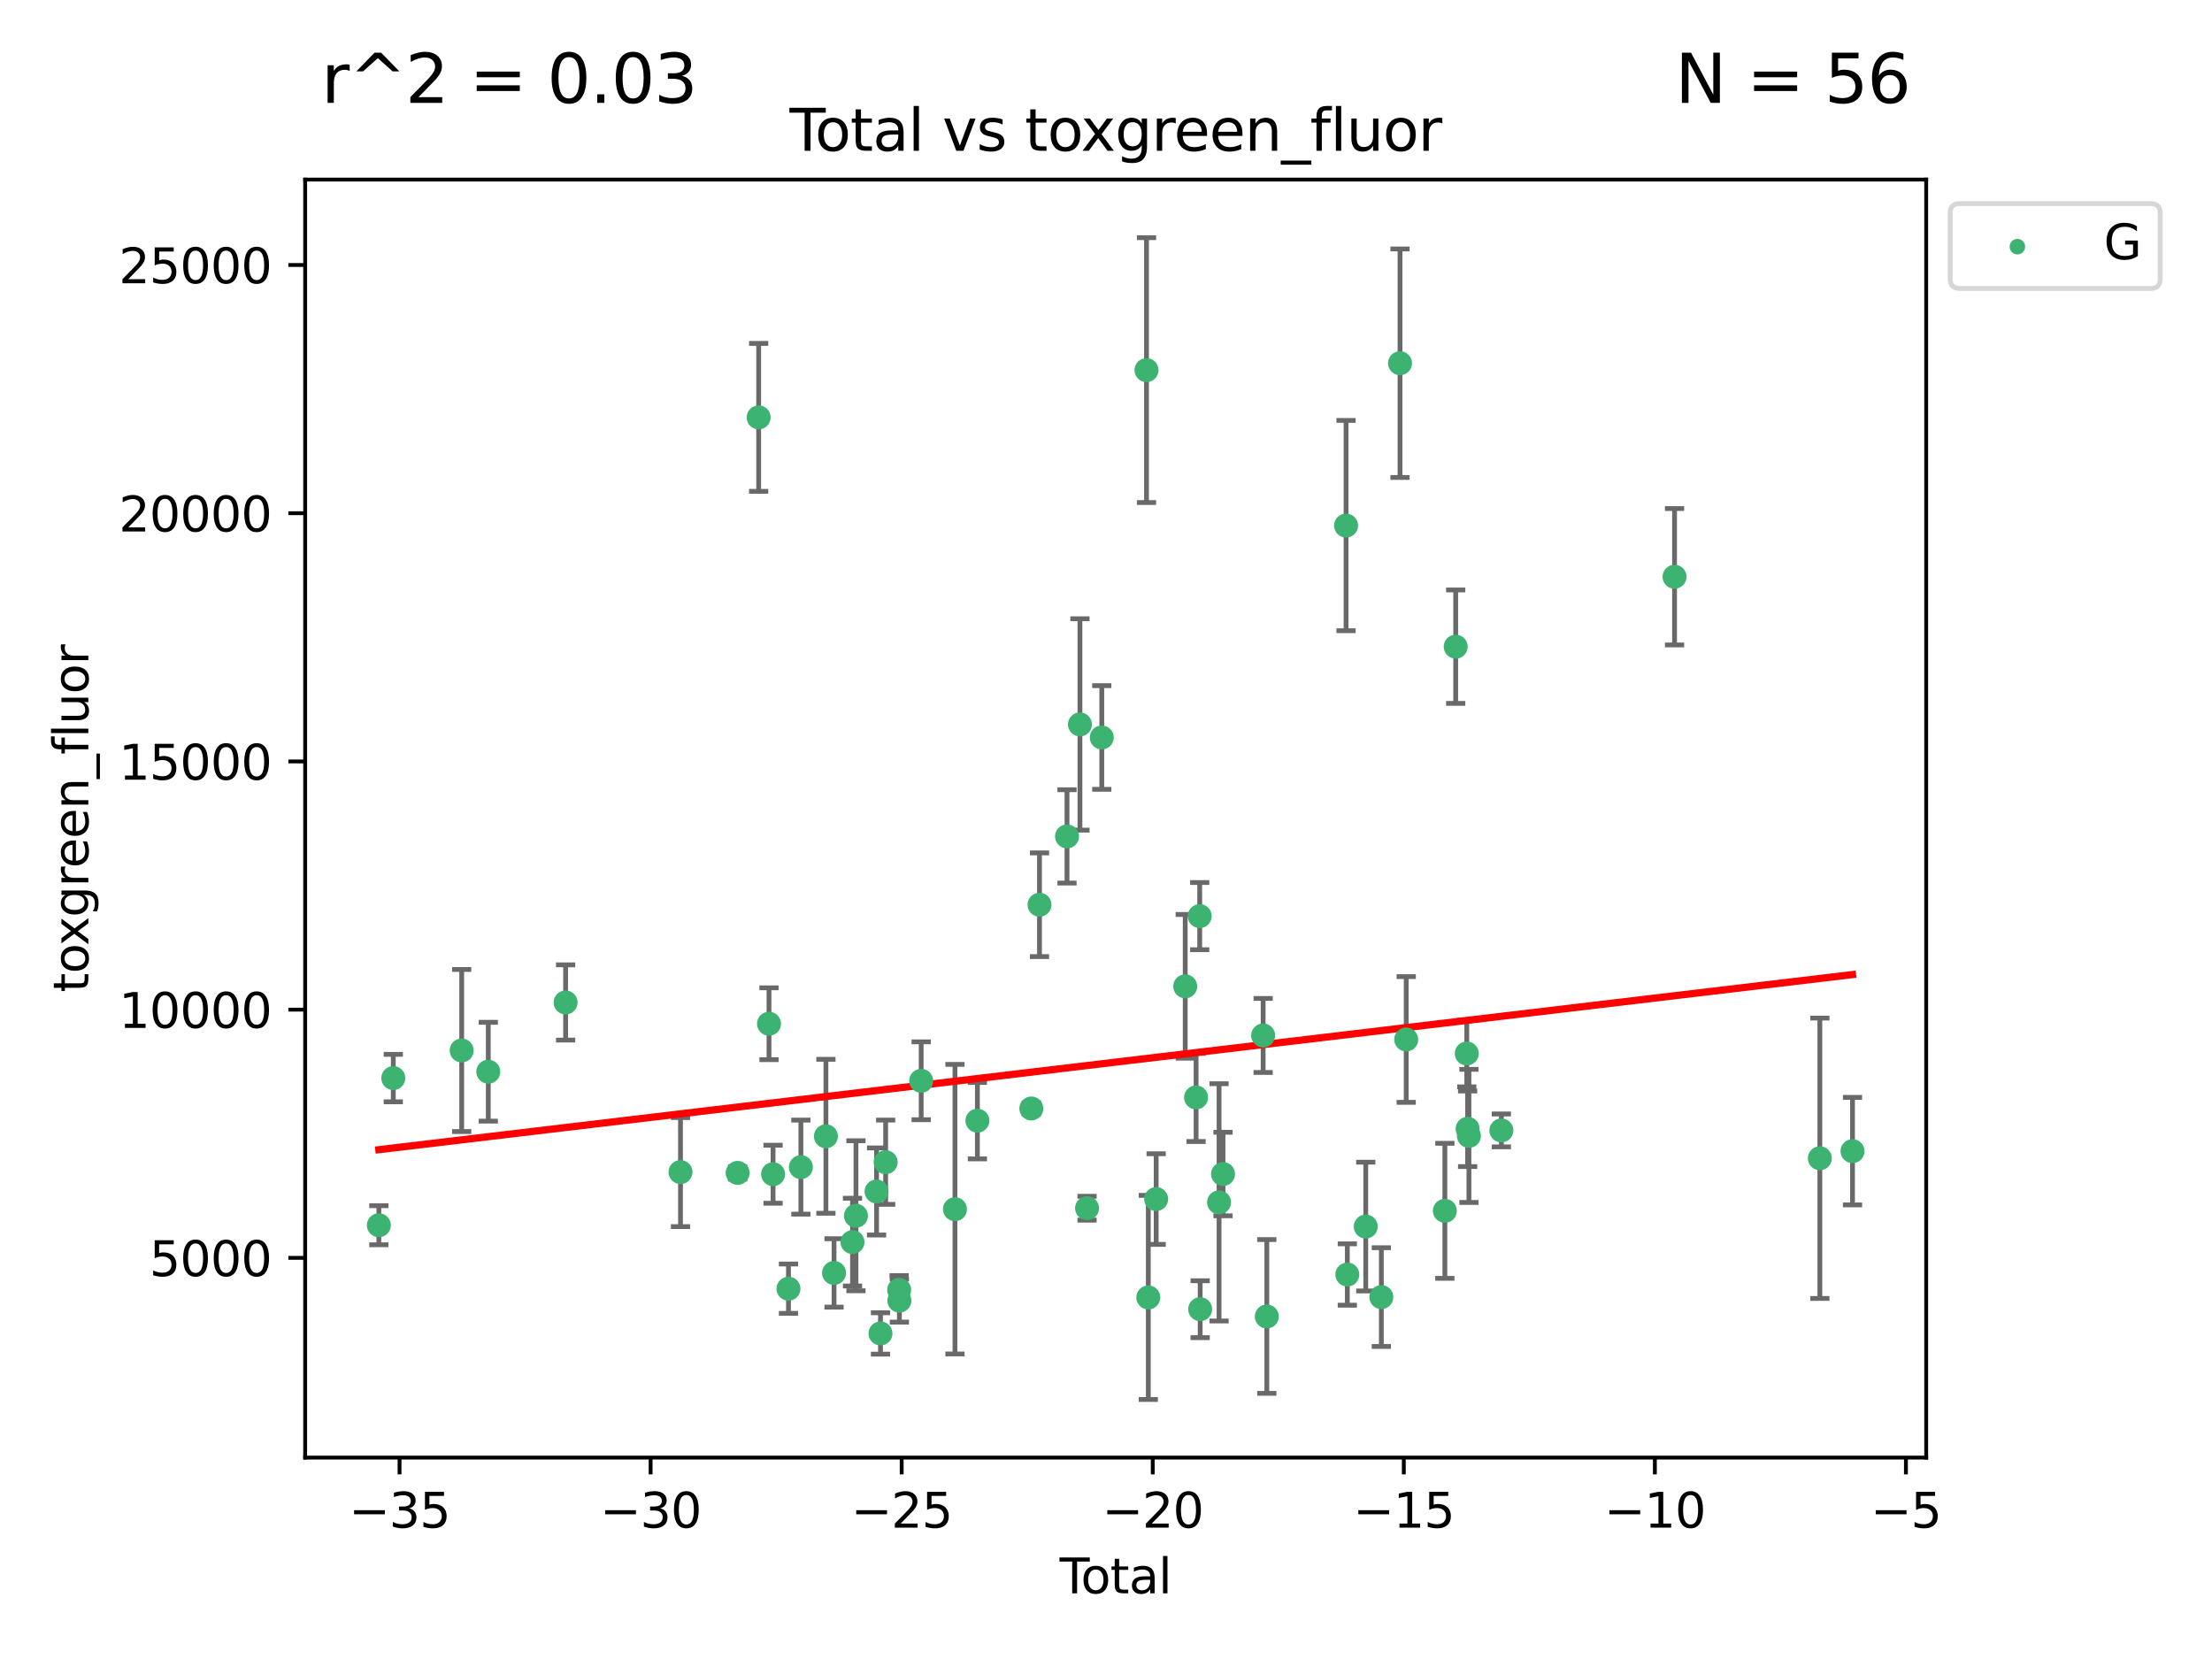 <?xml version="1.0" encoding="utf-8" standalone="no"?>
<!DOCTYPE svg PUBLIC "-//W3C//DTD SVG 1.1//EN"
  "http://www.w3.org/Graphics/SVG/1.1/DTD/svg11.dtd">
<svg xmlns:xlink="http://www.w3.org/1999/xlink" width="460.8pt" height="345.6pt" viewBox="0 0 460.8 345.6" xmlns="http://www.w3.org/2000/svg" version="1.1">
 <defs>
  <style type="text/css">*{stroke-linejoin: round; stroke-linecap: butt}</style>
 </defs>
 <g id="figure_1">
  <g id="patch_1">
   <path d="M 0 345.6 
L 460.8 345.6 
L 460.8 0 
L 0 0 
z
" style="fill: #ffffff"/>
  </g>
  <g id="axes_1">
   <g id="patch_2">
    <path d="M 63.571 303.64 
L 401.26 303.64 
L 401.26 37.411 
L 63.571 37.411 
z
" style="fill: #ffffff"/>
   </g>
   <g id="PathCollection_1">
    <defs>
     <path id="m05498d636f" d="M 0 1.118 
C 0.297 1.118 0.581 1 0.791 0.791 
C 1 0.581 1.118 0.297 1.118 0 
C 1.118 -0.297 1 -0.581 0.791 -0.791 
C 0.581 -1 0.297 -1.118 0 -1.118 
C -0.297 -1.118 -0.581 -1 -0.791 -0.791 
C -1 -0.581 -1.118 -0.297 -1.118 0 
C -1.118 0.297 -1 0.581 -0.791 0.791 
C -0.581 1 -0.297 1.118 0 1.118 
z
" style="stroke: #3cb371"/>
    </defs>
    <g clip-path="url(#pb35a41bff3)">
     <use xlink:href="#m05498d636f" x="78.921" y="255.241" style="fill: #3cb371; stroke: #3cb371"/>
     <use xlink:href="#m05498d636f" x="81.93" y="224.585" style="fill: #3cb371; stroke: #3cb371"/>
     <use xlink:href="#m05498d636f" x="96.177" y="218.838" style="fill: #3cb371; stroke: #3cb371"/>
     <use xlink:href="#m05498d636f" x="101.719" y="223.257" style="fill: #3cb371; stroke: #3cb371"/>
     <use xlink:href="#m05498d636f" x="117.827" y="208.834" style="fill: #3cb371; stroke: #3cb371"/>
     <use xlink:href="#m05498d636f" x="141.76" y="244.166" style="fill: #3cb371; stroke: #3cb371"/>
     <use xlink:href="#m05498d636f" x="153.665" y="244.333" style="fill: #3cb371; stroke: #3cb371"/>
     <use xlink:href="#m05498d636f" x="158.042" y="86.946" style="fill: #3cb371; stroke: #3cb371"/>
     <use xlink:href="#m05498d636f" x="160.196" y="213.265" style="fill: #3cb371; stroke: #3cb371"/>
     <use xlink:href="#m05498d636f" x="161.046" y="244.609" style="fill: #3cb371; stroke: #3cb371"/>
     <use xlink:href="#m05498d636f" x="164.252" y="268.458" style="fill: #3cb371; stroke: #3cb371"/>
     <use xlink:href="#m05498d636f" x="166.84" y="243.132" style="fill: #3cb371; stroke: #3cb371"/>
     <use xlink:href="#m05498d636f" x="172.053" y="236.707" style="fill: #3cb371; stroke: #3cb371"/>
     <use xlink:href="#m05498d636f" x="173.747" y="265.175" style="fill: #3cb371; stroke: #3cb371"/>
     <use xlink:href="#m05498d636f" x="177.596" y="258.756" style="fill: #3cb371; stroke: #3cb371"/>
     <use xlink:href="#m05498d636f" x="178.313" y="253.267" style="fill: #3cb371; stroke: #3cb371"/>
     <use xlink:href="#m05498d636f" x="182.603" y="248.206" style="fill: #3cb371; stroke: #3cb371"/>
     <use xlink:href="#m05498d636f" x="183.419" y="277.778" style="fill: #3cb371; stroke: #3cb371"/>
     <use xlink:href="#m05498d636f" x="184.499" y="242.11" style="fill: #3cb371; stroke: #3cb371"/>
     <use xlink:href="#m05498d636f" x="187.311" y="268.703" style="fill: #3cb371; stroke: #3cb371"/>
     <use xlink:href="#m05498d636f" x="187.355" y="270.943" style="fill: #3cb371; stroke: #3cb371"/>
     <use xlink:href="#m05498d636f" x="191.898" y="225.149" style="fill: #3cb371; stroke: #3cb371"/>
     <use xlink:href="#m05498d636f" x="198.937" y="251.896" style="fill: #3cb371; stroke: #3cb371"/>
     <use xlink:href="#m05498d636f" x="203.61" y="233.46" style="fill: #3cb371; stroke: #3cb371"/>
     <use xlink:href="#m05498d636f" x="214.844" y="230.917" style="fill: #3cb371; stroke: #3cb371"/>
     <use xlink:href="#m05498d636f" x="216.545" y="188.473" style="fill: #3cb371; stroke: #3cb371"/>
     <use xlink:href="#m05498d636f" x="222.277" y="174.238" style="fill: #3cb371; stroke: #3cb371"/>
     <use xlink:href="#m05498d636f" x="224.972" y="150.91" style="fill: #3cb371; stroke: #3cb371"/>
     <use xlink:href="#m05498d636f" x="226.453" y="251.69" style="fill: #3cb371; stroke: #3cb371"/>
     <use xlink:href="#m05498d636f" x="229.52" y="153.633" style="fill: #3cb371; stroke: #3cb371"/>
     <use xlink:href="#m05498d636f" x="238.835" y="77.1" style="fill: #3cb371; stroke: #3cb371"/>
     <use xlink:href="#m05498d636f" x="239.213" y="270.277" style="fill: #3cb371; stroke: #3cb371"/>
     <use xlink:href="#m05498d636f" x="240.851" y="249.786" style="fill: #3cb371; stroke: #3cb371"/>
     <use xlink:href="#m05498d636f" x="246.904" y="205.47" style="fill: #3cb371; stroke: #3cb371"/>
     <use xlink:href="#m05498d636f" x="249.167" y="228.612" style="fill: #3cb371; stroke: #3cb371"/>
     <use xlink:href="#m05498d636f" x="249.92" y="190.842" style="fill: #3cb371; stroke: #3cb371"/>
     <use xlink:href="#m05498d636f" x="250.017" y="272.727" style="fill: #3cb371; stroke: #3cb371"/>
     <use xlink:href="#m05498d636f" x="253.952" y="250.471" style="fill: #3cb371; stroke: #3cb371"/>
     <use xlink:href="#m05498d636f" x="254.777" y="244.575" style="fill: #3cb371; stroke: #3cb371"/>
     <use xlink:href="#m05498d636f" x="263.134" y="215.702" style="fill: #3cb371; stroke: #3cb371"/>
     <use xlink:href="#m05498d636f" x="263.901" y="274.247" style="fill: #3cb371; stroke: #3cb371"/>
     <use xlink:href="#m05498d636f" x="280.407" y="109.488" style="fill: #3cb371; stroke: #3cb371"/>
     <use xlink:href="#m05498d636f" x="280.673" y="265.504" style="fill: #3cb371; stroke: #3cb371"/>
     <use xlink:href="#m05498d636f" x="284.511" y="255.513" style="fill: #3cb371; stroke: #3cb371"/>
     <use xlink:href="#m05498d636f" x="287.76" y="270.21" style="fill: #3cb371; stroke: #3cb371"/>
     <use xlink:href="#m05498d636f" x="291.648" y="75.663" style="fill: #3cb371; stroke: #3cb371"/>
     <use xlink:href="#m05498d636f" x="292.937" y="216.544" style="fill: #3cb371; stroke: #3cb371"/>
     <use xlink:href="#m05498d636f" x="300.991" y="252.238" style="fill: #3cb371; stroke: #3cb371"/>
     <use xlink:href="#m05498d636f" x="303.248" y="134.716" style="fill: #3cb371; stroke: #3cb371"/>
     <use xlink:href="#m05498d636f" x="305.556" y="219.46" style="fill: #3cb371; stroke: #3cb371"/>
     <use xlink:href="#m05498d636f" x="305.733" y="235.144" style="fill: #3cb371; stroke: #3cb371"/>
     <use xlink:href="#m05498d636f" x="306.006" y="236.628" style="fill: #3cb371; stroke: #3cb371"/>
     <use xlink:href="#m05498d636f" x="312.761" y="235.486" style="fill: #3cb371; stroke: #3cb371"/>
     <use xlink:href="#m05498d636f" x="348.839" y="120.147" style="fill: #3cb371; stroke: #3cb371"/>
     <use xlink:href="#m05498d636f" x="379.109" y="241.286" style="fill: #3cb371; stroke: #3cb371"/>
     <use xlink:href="#m05498d636f" x="385.911" y="239.804" style="fill: #3cb371; stroke: #3cb371"/>
    </g>
   </g>
   <g id="matplotlib.axis_1">
    <g id="xtick_1">
     <g id="line2d_1">
      <defs>
       <path id="mb745854d00" d="M 0 0 
L 0 3.5 
" style="stroke: #000000; stroke-width: 0.8"/>
      </defs>
      <g>
       <use xlink:href="#mb745854d00" x="83.232" y="303.64" style="stroke: #000000; stroke-width: 0.8"/>
      </g>
     </g>
     <g id="text_1">
      <!-- −35 -->
      <g transform="translate(72.68 318.238)scale(0.1 -0.1)">
       <defs>
        <path id="DejaVuSans-2212" d="M 678 2272 
L 4684 2272 
L 4684 1741 
L 678 1741 
L 678 2272 
z
" transform="scale(0.016)"/>
        <path id="DejaVuSans-33" d="M 2597 2516 
Q 3050 2419 3304 2112 
Q 3559 1806 3559 1356 
Q 3559 666 3084 287 
Q 2609 -91 1734 -91 
Q 1441 -91 1130 -33 
Q 819 25 488 141 
L 488 750 
Q 750 597 1062 519 
Q 1375 441 1716 441 
Q 2309 441 2620 675 
Q 2931 909 2931 1356 
Q 2931 1769 2642 2001 
Q 2353 2234 1838 2234 
L 1294 2234 
L 1294 2753 
L 1863 2753 
Q 2328 2753 2575 2939 
Q 2822 3125 2822 3475 
Q 2822 3834 2567 4026 
Q 2313 4219 1838 4219 
Q 1578 4219 1281 4162 
Q 984 4106 628 3988 
L 628 4550 
Q 988 4650 1302 4700 
Q 1616 4750 1894 4750 
Q 2613 4750 3031 4423 
Q 3450 4097 3450 3541 
Q 3450 3153 3228 2886 
Q 3006 2619 2597 2516 
z
" transform="scale(0.016)"/>
        <path id="DejaVuSans-35" d="M 691 4666 
L 3169 4666 
L 3169 4134 
L 1269 4134 
L 1269 2991 
Q 1406 3038 1543 3061 
Q 1681 3084 1819 3084 
Q 2600 3084 3056 2656 
Q 3513 2228 3513 1497 
Q 3513 744 3044 326 
Q 2575 -91 1722 -91 
Q 1428 -91 1123 -41 
Q 819 9 494 109 
L 494 744 
Q 775 591 1075 516 
Q 1375 441 1709 441 
Q 2250 441 2565 725 
Q 2881 1009 2881 1497 
Q 2881 1984 2565 2268 
Q 2250 2553 1709 2553 
Q 1456 2553 1204 2497 
Q 953 2441 691 2322 
L 691 4666 
z
" transform="scale(0.016)"/>
       </defs>
       <use xlink:href="#DejaVuSans-2212"/>
       <use xlink:href="#DejaVuSans-33" x="83.789"/>
       <use xlink:href="#DejaVuSans-35" x="147.412"/>
      </g>
     </g>
    </g>
    <g id="xtick_2">
     <g id="line2d_2">
      <g>
       <use xlink:href="#mb745854d00" x="135.534" y="303.64" style="stroke: #000000; stroke-width: 0.8"/>
      </g>
     </g>
     <g id="text_2">
      <!-- −30 -->
      <g transform="translate(124.981 318.238)scale(0.1 -0.1)">
       <defs>
        <path id="DejaVuSans-30" d="M 2034 4250 
Q 1547 4250 1301 3770 
Q 1056 3291 1056 2328 
Q 1056 1369 1301 889 
Q 1547 409 2034 409 
Q 2525 409 2770 889 
Q 3016 1369 3016 2328 
Q 3016 3291 2770 3770 
Q 2525 4250 2034 4250 
z
M 2034 4750 
Q 2819 4750 3233 4129 
Q 3647 3509 3647 2328 
Q 3647 1150 3233 529 
Q 2819 -91 2034 -91 
Q 1250 -91 836 529 
Q 422 1150 422 2328 
Q 422 3509 836 4129 
Q 1250 4750 2034 4750 
z
" transform="scale(0.016)"/>
       </defs>
       <use xlink:href="#DejaVuSans-2212"/>
       <use xlink:href="#DejaVuSans-33" x="83.789"/>
       <use xlink:href="#DejaVuSans-30" x="147.412"/>
      </g>
     </g>
    </g>
    <g id="xtick_3">
     <g id="line2d_3">
      <g>
       <use xlink:href="#mb745854d00" x="187.835" y="303.64" style="stroke: #000000; stroke-width: 0.8"/>
      </g>
     </g>
     <g id="text_3">
      <!-- −25 -->
      <g transform="translate(177.283 318.238)scale(0.1 -0.1)">
       <defs>
        <path id="DejaVuSans-32" d="M 1228 531 
L 3431 531 
L 3431 0 
L 469 0 
L 469 531 
Q 828 903 1448 1529 
Q 2069 2156 2228 2338 
Q 2531 2678 2651 2914 
Q 2772 3150 2772 3378 
Q 2772 3750 2511 3984 
Q 2250 4219 1831 4219 
Q 1534 4219 1204 4116 
Q 875 4013 500 3803 
L 500 4441 
Q 881 4594 1212 4672 
Q 1544 4750 1819 4750 
Q 2544 4750 2975 4387 
Q 3406 4025 3406 3419 
Q 3406 3131 3298 2873 
Q 3191 2616 2906 2266 
Q 2828 2175 2409 1742 
Q 1991 1309 1228 531 
z
" transform="scale(0.016)"/>
       </defs>
       <use xlink:href="#DejaVuSans-2212"/>
       <use xlink:href="#DejaVuSans-32" x="83.789"/>
       <use xlink:href="#DejaVuSans-35" x="147.412"/>
      </g>
     </g>
    </g>
    <g id="xtick_4">
     <g id="line2d_4">
      <g>
       <use xlink:href="#mb745854d00" x="240.136" y="303.64" style="stroke: #000000; stroke-width: 0.8"/>
      </g>
     </g>
     <g id="text_4">
      <!-- −20 -->
      <g transform="translate(229.584 318.238)scale(0.1 -0.1)">
       <use xlink:href="#DejaVuSans-2212"/>
       <use xlink:href="#DejaVuSans-32" x="83.789"/>
       <use xlink:href="#DejaVuSans-30" x="147.412"/>
      </g>
     </g>
    </g>
    <g id="xtick_5">
     <g id="line2d_5">
      <g>
       <use xlink:href="#mb745854d00" x="292.437" y="303.64" style="stroke: #000000; stroke-width: 0.8"/>
      </g>
     </g>
     <g id="text_5">
      <!-- −15 -->
      <g transform="translate(281.885 318.238)scale(0.1 -0.1)">
       <defs>
        <path id="DejaVuSans-31" d="M 794 531 
L 1825 531 
L 1825 4091 
L 703 3866 
L 703 4441 
L 1819 4666 
L 2450 4666 
L 2450 531 
L 3481 531 
L 3481 0 
L 794 0 
L 794 531 
z
" transform="scale(0.016)"/>
       </defs>
       <use xlink:href="#DejaVuSans-2212"/>
       <use xlink:href="#DejaVuSans-31" x="83.789"/>
       <use xlink:href="#DejaVuSans-35" x="147.412"/>
      </g>
     </g>
    </g>
    <g id="xtick_6">
     <g id="line2d_6">
      <g>
       <use xlink:href="#mb745854d00" x="344.739" y="303.64" style="stroke: #000000; stroke-width: 0.8"/>
      </g>
     </g>
     <g id="text_6">
      <!-- −10 -->
      <g transform="translate(334.186 318.238)scale(0.1 -0.1)">
       <use xlink:href="#DejaVuSans-2212"/>
       <use xlink:href="#DejaVuSans-31" x="83.789"/>
       <use xlink:href="#DejaVuSans-30" x="147.412"/>
      </g>
     </g>
    </g>
    <g id="xtick_7">
     <g id="line2d_7">
      <g>
       <use xlink:href="#mb745854d00" x="397.04" y="303.64" style="stroke: #000000; stroke-width: 0.8"/>
      </g>
     </g>
     <g id="text_7">
      <!-- −5 -->
      <g transform="translate(389.669 318.238)scale(0.1 -0.1)">
       <use xlink:href="#DejaVuSans-2212"/>
       <use xlink:href="#DejaVuSans-35" x="83.789"/>
      </g>
     </g>
    </g>
    <g id="text_8">
     <!-- Total -->
     <g transform="translate(220.739 331.917)scale(0.1 -0.1)">
      <defs>
       <path id="DejaVuSans-54" d="M -19 4666 
L 3928 4666 
L 3928 4134 
L 2272 4134 
L 2272 0 
L 1638 0 
L 1638 4134 
L -19 4134 
L -19 4666 
z
" transform="scale(0.016)"/>
       <path id="DejaVuSans-6f" d="M 1959 3097 
Q 1497 3097 1228 2736 
Q 959 2375 959 1747 
Q 959 1119 1226 758 
Q 1494 397 1959 397 
Q 2419 397 2687 759 
Q 2956 1122 2956 1747 
Q 2956 2369 2687 2733 
Q 2419 3097 1959 3097 
z
M 1959 3584 
Q 2709 3584 3137 3096 
Q 3566 2609 3566 1747 
Q 3566 888 3137 398 
Q 2709 -91 1959 -91 
Q 1206 -91 779 398 
Q 353 888 353 1747 
Q 353 2609 779 3096 
Q 1206 3584 1959 3584 
z
" transform="scale(0.016)"/>
       <path id="DejaVuSans-74" d="M 1172 4494 
L 1172 3500 
L 2356 3500 
L 2356 3053 
L 1172 3053 
L 1172 1153 
Q 1172 725 1289 603 
Q 1406 481 1766 481 
L 2356 481 
L 2356 0 
L 1766 0 
Q 1100 0 847 248 
Q 594 497 594 1153 
L 594 3053 
L 172 3053 
L 172 3500 
L 594 3500 
L 594 4494 
L 1172 4494 
z
" transform="scale(0.016)"/>
       <path id="DejaVuSans-61" d="M 2194 1759 
Q 1497 1759 1228 1600 
Q 959 1441 959 1056 
Q 959 750 1161 570 
Q 1363 391 1709 391 
Q 2188 391 2477 730 
Q 2766 1069 2766 1631 
L 2766 1759 
L 2194 1759 
z
M 3341 1997 
L 3341 0 
L 2766 0 
L 2766 531 
Q 2569 213 2275 61 
Q 1981 -91 1556 -91 
Q 1019 -91 701 211 
Q 384 513 384 1019 
Q 384 1609 779 1909 
Q 1175 2209 1959 2209 
L 2766 2209 
L 2766 2266 
Q 2766 2663 2505 2880 
Q 2244 3097 1772 3097 
Q 1472 3097 1187 3025 
Q 903 2953 641 2809 
L 641 3341 
Q 956 3463 1253 3523 
Q 1550 3584 1831 3584 
Q 2591 3584 2966 3190 
Q 3341 2797 3341 1997 
z
" transform="scale(0.016)"/>
       <path id="DejaVuSans-6c" d="M 603 4863 
L 1178 4863 
L 1178 0 
L 603 0 
L 603 4863 
z
" transform="scale(0.016)"/>
      </defs>
      <use xlink:href="#DejaVuSans-54"/>
      <use xlink:href="#DejaVuSans-6f" x="44.084"/>
      <use xlink:href="#DejaVuSans-74" x="105.266"/>
      <use xlink:href="#DejaVuSans-61" x="144.475"/>
      <use xlink:href="#DejaVuSans-6c" x="205.754"/>
     </g>
    </g>
   </g>
   <g id="matplotlib.axis_2">
    <g id="ytick_1">
     <g id="line2d_8">
      <defs>
       <path id="mdd8b615838" d="M 0 0 
L -3.5 0 
" style="stroke: #000000; stroke-width: 0.8"/>
      </defs>
      <g>
       <use xlink:href="#mdd8b615838" x="63.571" y="262.033" style="stroke: #000000; stroke-width: 0.8"/>
      </g>
     </g>
     <g id="text_9">
      <!-- 5000 -->
      <g transform="translate(31.121 265.832)scale(0.1 -0.1)">
       <use xlink:href="#DejaVuSans-35"/>
       <use xlink:href="#DejaVuSans-30" x="63.623"/>
       <use xlink:href="#DejaVuSans-30" x="127.246"/>
       <use xlink:href="#DejaVuSans-30" x="190.869"/>
      </g>
     </g>
    </g>
    <g id="ytick_2">
     <g id="line2d_9">
      <g>
       <use xlink:href="#mdd8b615838" x="63.571" y="210.326" style="stroke: #000000; stroke-width: 0.8"/>
      </g>
     </g>
     <g id="text_10">
      <!-- 10000 -->
      <g transform="translate(24.759 214.125)scale(0.1 -0.1)">
       <use xlink:href="#DejaVuSans-31"/>
       <use xlink:href="#DejaVuSans-30" x="63.623"/>
       <use xlink:href="#DejaVuSans-30" x="127.246"/>
       <use xlink:href="#DejaVuSans-30" x="190.869"/>
       <use xlink:href="#DejaVuSans-30" x="254.492"/>
      </g>
     </g>
    </g>
    <g id="ytick_3">
     <g id="line2d_10">
      <g>
       <use xlink:href="#mdd8b615838" x="63.571" y="158.619" style="stroke: #000000; stroke-width: 0.8"/>
      </g>
     </g>
     <g id="text_11">
      <!-- 15000 -->
      <g transform="translate(24.759 162.418)scale(0.1 -0.1)">
       <use xlink:href="#DejaVuSans-31"/>
       <use xlink:href="#DejaVuSans-35" x="63.623"/>
       <use xlink:href="#DejaVuSans-30" x="127.246"/>
       <use xlink:href="#DejaVuSans-30" x="190.869"/>
       <use xlink:href="#DejaVuSans-30" x="254.492"/>
      </g>
     </g>
    </g>
    <g id="ytick_4">
     <g id="line2d_11">
      <g>
       <use xlink:href="#mdd8b615838" x="63.571" y="106.913" style="stroke: #000000; stroke-width: 0.8"/>
      </g>
     </g>
     <g id="text_12">
      <!-- 20000 -->
      <g transform="translate(24.759 110.712)scale(0.1 -0.1)">
       <use xlink:href="#DejaVuSans-32"/>
       <use xlink:href="#DejaVuSans-30" x="63.623"/>
       <use xlink:href="#DejaVuSans-30" x="127.246"/>
       <use xlink:href="#DejaVuSans-30" x="190.869"/>
       <use xlink:href="#DejaVuSans-30" x="254.492"/>
      </g>
     </g>
    </g>
    <g id="ytick_5">
     <g id="line2d_12">
      <g>
       <use xlink:href="#mdd8b615838" x="63.571" y="55.206" style="stroke: #000000; stroke-width: 0.8"/>
      </g>
     </g>
     <g id="text_13">
      <!-- 25000 -->
      <g transform="translate(24.759 59.005)scale(0.1 -0.1)">
       <use xlink:href="#DejaVuSans-32"/>
       <use xlink:href="#DejaVuSans-35" x="63.623"/>
       <use xlink:href="#DejaVuSans-30" x="127.246"/>
       <use xlink:href="#DejaVuSans-30" x="190.869"/>
       <use xlink:href="#DejaVuSans-30" x="254.492"/>
      </g>
     </g>
    </g>
    <g id="text_14">
     <!-- toxgreen_fluor -->
     <g transform="translate(18.401 206.72)rotate(-90)scale(0.1 -0.1)">
      <defs>
       <path id="DejaVuSans-78" d="M 3513 3500 
L 2247 1797 
L 3578 0 
L 2900 0 
L 1881 1375 
L 863 0 
L 184 0 
L 1544 1831 
L 300 3500 
L 978 3500 
L 1906 2253 
L 2834 3500 
L 3513 3500 
z
" transform="scale(0.016)"/>
       <path id="DejaVuSans-67" d="M 2906 1791 
Q 2906 2416 2648 2759 
Q 2391 3103 1925 3103 
Q 1463 3103 1205 2759 
Q 947 2416 947 1791 
Q 947 1169 1205 825 
Q 1463 481 1925 481 
Q 2391 481 2648 825 
Q 2906 1169 2906 1791 
z
M 3481 434 
Q 3481 -459 3084 -895 
Q 2688 -1331 1869 -1331 
Q 1566 -1331 1297 -1286 
Q 1028 -1241 775 -1147 
L 775 -588 
Q 1028 -725 1275 -790 
Q 1522 -856 1778 -856 
Q 2344 -856 2625 -561 
Q 2906 -266 2906 331 
L 2906 616 
Q 2728 306 2450 153 
Q 2172 0 1784 0 
Q 1141 0 747 490 
Q 353 981 353 1791 
Q 353 2603 747 3093 
Q 1141 3584 1784 3584 
Q 2172 3584 2450 3431 
Q 2728 3278 2906 2969 
L 2906 3500 
L 3481 3500 
L 3481 434 
z
" transform="scale(0.016)"/>
       <path id="DejaVuSans-72" d="M 2631 2963 
Q 2534 3019 2420 3045 
Q 2306 3072 2169 3072 
Q 1681 3072 1420 2755 
Q 1159 2438 1159 1844 
L 1159 0 
L 581 0 
L 581 3500 
L 1159 3500 
L 1159 2956 
Q 1341 3275 1631 3429 
Q 1922 3584 2338 3584 
Q 2397 3584 2469 3576 
Q 2541 3569 2628 3553 
L 2631 2963 
z
" transform="scale(0.016)"/>
       <path id="DejaVuSans-65" d="M 3597 1894 
L 3597 1613 
L 953 1613 
Q 991 1019 1311 708 
Q 1631 397 2203 397 
Q 2534 397 2845 478 
Q 3156 559 3463 722 
L 3463 178 
Q 3153 47 2828 -22 
Q 2503 -91 2169 -91 
Q 1331 -91 842 396 
Q 353 884 353 1716 
Q 353 2575 817 3079 
Q 1281 3584 2069 3584 
Q 2775 3584 3186 3129 
Q 3597 2675 3597 1894 
z
M 3022 2063 
Q 3016 2534 2758 2815 
Q 2500 3097 2075 3097 
Q 1594 3097 1305 2825 
Q 1016 2553 972 2059 
L 3022 2063 
z
" transform="scale(0.016)"/>
       <path id="DejaVuSans-6e" d="M 3513 2113 
L 3513 0 
L 2938 0 
L 2938 2094 
Q 2938 2591 2744 2837 
Q 2550 3084 2163 3084 
Q 1697 3084 1428 2787 
Q 1159 2491 1159 1978 
L 1159 0 
L 581 0 
L 581 3500 
L 1159 3500 
L 1159 2956 
Q 1366 3272 1645 3428 
Q 1925 3584 2291 3584 
Q 2894 3584 3203 3211 
Q 3513 2838 3513 2113 
z
" transform="scale(0.016)"/>
       <path id="DejaVuSans-5f" d="M 3263 -1063 
L 3263 -1509 
L -63 -1509 
L -63 -1063 
L 3263 -1063 
z
" transform="scale(0.016)"/>
       <path id="DejaVuSans-66" d="M 2375 4863 
L 2375 4384 
L 1825 4384 
Q 1516 4384 1395 4259 
Q 1275 4134 1275 3809 
L 1275 3500 
L 2222 3500 
L 2222 3053 
L 1275 3053 
L 1275 0 
L 697 0 
L 697 3053 
L 147 3053 
L 147 3500 
L 697 3500 
L 697 3744 
Q 697 4328 969 4595 
Q 1241 4863 1831 4863 
L 2375 4863 
z
" transform="scale(0.016)"/>
       <path id="DejaVuSans-75" d="M 544 1381 
L 544 3500 
L 1119 3500 
L 1119 1403 
Q 1119 906 1312 657 
Q 1506 409 1894 409 
Q 2359 409 2629 706 
Q 2900 1003 2900 1516 
L 2900 3500 
L 3475 3500 
L 3475 0 
L 2900 0 
L 2900 538 
Q 2691 219 2414 64 
Q 2138 -91 1772 -91 
Q 1169 -91 856 284 
Q 544 659 544 1381 
z
M 1991 3584 
L 1991 3584 
z
" transform="scale(0.016)"/>
      </defs>
      <use xlink:href="#DejaVuSans-74"/>
      <use xlink:href="#DejaVuSans-6f" x="39.209"/>
      <use xlink:href="#DejaVuSans-78" x="97.266"/>
      <use xlink:href="#DejaVuSans-67" x="156.445"/>
      <use xlink:href="#DejaVuSans-72" x="219.922"/>
      <use xlink:href="#DejaVuSans-65" x="258.785"/>
      <use xlink:href="#DejaVuSans-65" x="320.309"/>
      <use xlink:href="#DejaVuSans-6e" x="381.832"/>
      <use xlink:href="#DejaVuSans-5f" x="445.211"/>
      <use xlink:href="#DejaVuSans-66" x="495.211"/>
      <use xlink:href="#DejaVuSans-6c" x="530.416"/>
      <use xlink:href="#DejaVuSans-75" x="558.199"/>
      <use xlink:href="#DejaVuSans-6f" x="621.578"/>
      <use xlink:href="#DejaVuSans-72" x="682.76"/>
     </g>
    </g>
   </g>
   <g id="LineCollection_1">
    <path d="M 78.921 259.311 
L 78.921 251.171 
" clip-path="url(#pb35a41bff3)" style="fill: none; stroke: #696969"/>
    <path d="M 81.93 229.529 
L 81.93 219.641 
" clip-path="url(#pb35a41bff3)" style="fill: none; stroke: #696969"/>
    <path d="M 96.177 235.719 
L 96.177 201.957 
" clip-path="url(#pb35a41bff3)" style="fill: none; stroke: #696969"/>
    <path d="M 101.719 233.551 
L 101.719 212.963 
" clip-path="url(#pb35a41bff3)" style="fill: none; stroke: #696969"/>
    <path d="M 117.827 216.671 
L 117.827 200.996 
" clip-path="url(#pb35a41bff3)" style="fill: none; stroke: #696969"/>
    <path d="M 141.76 255.523 
L 141.76 232.809 
" clip-path="url(#pb35a41bff3)" style="fill: none; stroke: #696969"/>
    <path d="M 153.665 245.62 
L 153.665 243.047 
" clip-path="url(#pb35a41bff3)" style="fill: none; stroke: #696969"/>
    <path d="M 158.042 102.353 
L 158.042 71.54 
" clip-path="url(#pb35a41bff3)" style="fill: none; stroke: #696969"/>
    <path d="M 160.196 220.749 
L 160.196 205.782 
" clip-path="url(#pb35a41bff3)" style="fill: none; stroke: #696969"/>
    <path d="M 161.046 250.653 
L 161.046 238.566 
" clip-path="url(#pb35a41bff3)" style="fill: none; stroke: #696969"/>
    <path d="M 164.252 273.6 
L 164.252 263.315 
" clip-path="url(#pb35a41bff3)" style="fill: none; stroke: #696969"/>
    <path d="M 166.84 252.927 
L 166.84 233.337 
" clip-path="url(#pb35a41bff3)" style="fill: none; stroke: #696969"/>
    <path d="M 172.053 252.743 
L 172.053 220.671 
" clip-path="url(#pb35a41bff3)" style="fill: none; stroke: #696969"/>
    <path d="M 173.747 272.302 
L 173.747 258.049 
" clip-path="url(#pb35a41bff3)" style="fill: none; stroke: #696969"/>
    <path d="M 177.596 267.9 
L 177.596 249.612 
" clip-path="url(#pb35a41bff3)" style="fill: none; stroke: #696969"/>
    <path d="M 178.313 268.895 
L 178.313 237.639 
" clip-path="url(#pb35a41bff3)" style="fill: none; stroke: #696969"/>
    <path d="M 182.603 257.273 
L 182.603 239.138 
" clip-path="url(#pb35a41bff3)" style="fill: none; stroke: #696969"/>
    <path d="M 183.419 282.087 
L 183.419 273.469 
" clip-path="url(#pb35a41bff3)" style="fill: none; stroke: #696969"/>
    <path d="M 184.499 250.89 
L 184.499 233.33 
" clip-path="url(#pb35a41bff3)" style="fill: none; stroke: #696969"/>
    <path d="M 187.311 271.688 
L 187.311 265.719 
" clip-path="url(#pb35a41bff3)" style="fill: none; stroke: #696969"/>
    <path d="M 187.355 275.422 
L 187.355 266.463 
" clip-path="url(#pb35a41bff3)" style="fill: none; stroke: #696969"/>
    <path d="M 191.898 233.257 
L 191.898 217.04 
" clip-path="url(#pb35a41bff3)" style="fill: none; stroke: #696969"/>
    <path d="M 198.937 282.056 
L 198.937 221.735 
" clip-path="url(#pb35a41bff3)" style="fill: none; stroke: #696969"/>
    <path d="M 203.61 241.413 
L 203.61 225.507 
" clip-path="url(#pb35a41bff3)" style="fill: none; stroke: #696969"/>
    <path d="M 214.844 232.091 
L 214.844 229.743 
" clip-path="url(#pb35a41bff3)" style="fill: none; stroke: #696969"/>
    <path d="M 216.545 199.273 
L 216.545 177.673 
" clip-path="url(#pb35a41bff3)" style="fill: none; stroke: #696969"/>
    <path d="M 222.277 183.954 
L 222.277 164.521 
" clip-path="url(#pb35a41bff3)" style="fill: none; stroke: #696969"/>
    <path d="M 224.972 172.929 
L 224.972 128.892 
" clip-path="url(#pb35a41bff3)" style="fill: none; stroke: #696969"/>
    <path d="M 226.453 254.176 
L 226.453 249.205 
" clip-path="url(#pb35a41bff3)" style="fill: none; stroke: #696969"/>
    <path d="M 229.52 164.431 
L 229.52 142.835 
" clip-path="url(#pb35a41bff3)" style="fill: none; stroke: #696969"/>
    <path d="M 238.835 104.687 
L 238.835 49.513 
" clip-path="url(#pb35a41bff3)" style="fill: none; stroke: #696969"/>
    <path d="M 239.213 291.539 
L 239.213 249.015 
" clip-path="url(#pb35a41bff3)" style="fill: none; stroke: #696969"/>
    <path d="M 240.851 259.226 
L 240.851 240.345 
" clip-path="url(#pb35a41bff3)" style="fill: none; stroke: #696969"/>
    <path d="M 246.904 220.441 
L 246.904 190.499 
" clip-path="url(#pb35a41bff3)" style="fill: none; stroke: #696969"/>
    <path d="M 249.167 237.799 
L 249.167 219.426 
" clip-path="url(#pb35a41bff3)" style="fill: none; stroke: #696969"/>
    <path d="M 249.92 197.841 
L 249.92 183.843 
" clip-path="url(#pb35a41bff3)" style="fill: none; stroke: #696969"/>
    <path d="M 250.017 278.654 
L 250.017 266.8 
" clip-path="url(#pb35a41bff3)" style="fill: none; stroke: #696969"/>
    <path d="M 253.952 275.182 
L 253.952 225.759 
" clip-path="url(#pb35a41bff3)" style="fill: none; stroke: #696969"/>
    <path d="M 254.777 253.278 
L 254.777 235.871 
" clip-path="url(#pb35a41bff3)" style="fill: none; stroke: #696969"/>
    <path d="M 263.134 223.413 
L 263.134 207.991 
" clip-path="url(#pb35a41bff3)" style="fill: none; stroke: #696969"/>
    <path d="M 263.901 290.264 
L 263.901 258.23 
" clip-path="url(#pb35a41bff3)" style="fill: none; stroke: #696969"/>
    <path d="M 280.407 131.392 
L 280.407 87.583 
" clip-path="url(#pb35a41bff3)" style="fill: none; stroke: #696969"/>
    <path d="M 280.673 271.897 
L 280.673 259.11 
" clip-path="url(#pb35a41bff3)" style="fill: none; stroke: #696969"/>
    <path d="M 284.511 268.925 
L 284.511 242.101 
" clip-path="url(#pb35a41bff3)" style="fill: none; stroke: #696969"/>
    <path d="M 287.76 280.495 
L 287.76 259.925 
" clip-path="url(#pb35a41bff3)" style="fill: none; stroke: #696969"/>
    <path d="M 291.648 99.464 
L 291.648 51.861 
" clip-path="url(#pb35a41bff3)" style="fill: none; stroke: #696969"/>
    <path d="M 292.937 229.64 
L 292.937 203.449 
" clip-path="url(#pb35a41bff3)" style="fill: none; stroke: #696969"/>
    <path d="M 300.991 266.299 
L 300.991 238.176 
" clip-path="url(#pb35a41bff3)" style="fill: none; stroke: #696969"/>
    <path d="M 303.248 146.53 
L 303.248 122.902 
" clip-path="url(#pb35a41bff3)" style="fill: none; stroke: #696969"/>
    <path d="M 305.556 226.413 
L 305.556 212.507 
" clip-path="url(#pb35a41bff3)" style="fill: none; stroke: #696969"/>
    <path d="M 305.733 243.011 
L 305.733 227.276 
" clip-path="url(#pb35a41bff3)" style="fill: none; stroke: #696969"/>
    <path d="M 306.006 250.491 
L 306.006 222.765 
" clip-path="url(#pb35a41bff3)" style="fill: none; stroke: #696969"/>
    <path d="M 312.761 238.911 
L 312.761 232.06 
" clip-path="url(#pb35a41bff3)" style="fill: none; stroke: #696969"/>
    <path d="M 348.839 134.352 
L 348.839 105.942 
" clip-path="url(#pb35a41bff3)" style="fill: none; stroke: #696969"/>
    <path d="M 379.109 270.492 
L 379.109 212.081 
" clip-path="url(#pb35a41bff3)" style="fill: none; stroke: #696969"/>
    <path d="M 385.911 251.003 
L 385.911 228.605 
" clip-path="url(#pb35a41bff3)" style="fill: none; stroke: #696969"/>
   </g>
   <g id="line2d_13">
    <defs>
     <path id="m0c178f8fb2" d="M 2 0 
L -2 -0 
" style="stroke: #696969"/>
    </defs>
    <g clip-path="url(#pb35a41bff3)">
     <use xlink:href="#m0c178f8fb2" x="78.921" y="259.311" style="fill: #696969; stroke: #696969"/>
     <use xlink:href="#m0c178f8fb2" x="81.93" y="229.529" style="fill: #696969; stroke: #696969"/>
     <use xlink:href="#m0c178f8fb2" x="96.177" y="235.719" style="fill: #696969; stroke: #696969"/>
     <use xlink:href="#m0c178f8fb2" x="101.719" y="233.551" style="fill: #696969; stroke: #696969"/>
     <use xlink:href="#m0c178f8fb2" x="117.827" y="216.671" style="fill: #696969; stroke: #696969"/>
     <use xlink:href="#m0c178f8fb2" x="141.76" y="255.523" style="fill: #696969; stroke: #696969"/>
     <use xlink:href="#m0c178f8fb2" x="153.665" y="245.62" style="fill: #696969; stroke: #696969"/>
     <use xlink:href="#m0c178f8fb2" x="158.042" y="102.353" style="fill: #696969; stroke: #696969"/>
     <use xlink:href="#m0c178f8fb2" x="160.196" y="220.749" style="fill: #696969; stroke: #696969"/>
     <use xlink:href="#m0c178f8fb2" x="161.046" y="250.653" style="fill: #696969; stroke: #696969"/>
     <use xlink:href="#m0c178f8fb2" x="164.252" y="273.6" style="fill: #696969; stroke: #696969"/>
     <use xlink:href="#m0c178f8fb2" x="166.84" y="252.927" style="fill: #696969; stroke: #696969"/>
     <use xlink:href="#m0c178f8fb2" x="172.053" y="252.743" style="fill: #696969; stroke: #696969"/>
     <use xlink:href="#m0c178f8fb2" x="173.747" y="272.302" style="fill: #696969; stroke: #696969"/>
     <use xlink:href="#m0c178f8fb2" x="177.596" y="267.9" style="fill: #696969; stroke: #696969"/>
     <use xlink:href="#m0c178f8fb2" x="178.313" y="268.895" style="fill: #696969; stroke: #696969"/>
     <use xlink:href="#m0c178f8fb2" x="182.603" y="257.273" style="fill: #696969; stroke: #696969"/>
     <use xlink:href="#m0c178f8fb2" x="183.419" y="282.087" style="fill: #696969; stroke: #696969"/>
     <use xlink:href="#m0c178f8fb2" x="184.499" y="250.89" style="fill: #696969; stroke: #696969"/>
     <use xlink:href="#m0c178f8fb2" x="187.311" y="271.688" style="fill: #696969; stroke: #696969"/>
     <use xlink:href="#m0c178f8fb2" x="187.355" y="275.422" style="fill: #696969; stroke: #696969"/>
     <use xlink:href="#m0c178f8fb2" x="191.898" y="233.257" style="fill: #696969; stroke: #696969"/>
     <use xlink:href="#m0c178f8fb2" x="198.937" y="282.056" style="fill: #696969; stroke: #696969"/>
     <use xlink:href="#m0c178f8fb2" x="203.61" y="241.413" style="fill: #696969; stroke: #696969"/>
     <use xlink:href="#m0c178f8fb2" x="214.844" y="232.091" style="fill: #696969; stroke: #696969"/>
     <use xlink:href="#m0c178f8fb2" x="216.545" y="199.273" style="fill: #696969; stroke: #696969"/>
     <use xlink:href="#m0c178f8fb2" x="222.277" y="183.954" style="fill: #696969; stroke: #696969"/>
     <use xlink:href="#m0c178f8fb2" x="224.972" y="172.929" style="fill: #696969; stroke: #696969"/>
     <use xlink:href="#m0c178f8fb2" x="226.453" y="254.176" style="fill: #696969; stroke: #696969"/>
     <use xlink:href="#m0c178f8fb2" x="229.52" y="164.431" style="fill: #696969; stroke: #696969"/>
     <use xlink:href="#m0c178f8fb2" x="238.835" y="104.687" style="fill: #696969; stroke: #696969"/>
     <use xlink:href="#m0c178f8fb2" x="239.213" y="291.539" style="fill: #696969; stroke: #696969"/>
     <use xlink:href="#m0c178f8fb2" x="240.851" y="259.226" style="fill: #696969; stroke: #696969"/>
     <use xlink:href="#m0c178f8fb2" x="246.904" y="220.441" style="fill: #696969; stroke: #696969"/>
     <use xlink:href="#m0c178f8fb2" x="249.167" y="237.799" style="fill: #696969; stroke: #696969"/>
     <use xlink:href="#m0c178f8fb2" x="249.92" y="197.841" style="fill: #696969; stroke: #696969"/>
     <use xlink:href="#m0c178f8fb2" x="250.017" y="278.654" style="fill: #696969; stroke: #696969"/>
     <use xlink:href="#m0c178f8fb2" x="253.952" y="275.182" style="fill: #696969; stroke: #696969"/>
     <use xlink:href="#m0c178f8fb2" x="254.777" y="253.278" style="fill: #696969; stroke: #696969"/>
     <use xlink:href="#m0c178f8fb2" x="263.134" y="223.413" style="fill: #696969; stroke: #696969"/>
     <use xlink:href="#m0c178f8fb2" x="263.901" y="290.264" style="fill: #696969; stroke: #696969"/>
     <use xlink:href="#m0c178f8fb2" x="280.407" y="131.392" style="fill: #696969; stroke: #696969"/>
     <use xlink:href="#m0c178f8fb2" x="280.673" y="271.897" style="fill: #696969; stroke: #696969"/>
     <use xlink:href="#m0c178f8fb2" x="284.511" y="268.925" style="fill: #696969; stroke: #696969"/>
     <use xlink:href="#m0c178f8fb2" x="287.76" y="280.495" style="fill: #696969; stroke: #696969"/>
     <use xlink:href="#m0c178f8fb2" x="291.648" y="99.464" style="fill: #696969; stroke: #696969"/>
     <use xlink:href="#m0c178f8fb2" x="292.937" y="229.64" style="fill: #696969; stroke: #696969"/>
     <use xlink:href="#m0c178f8fb2" x="300.991" y="266.299" style="fill: #696969; stroke: #696969"/>
     <use xlink:href="#m0c178f8fb2" x="303.248" y="146.53" style="fill: #696969; stroke: #696969"/>
     <use xlink:href="#m0c178f8fb2" x="305.556" y="226.413" style="fill: #696969; stroke: #696969"/>
     <use xlink:href="#m0c178f8fb2" x="305.733" y="243.011" style="fill: #696969; stroke: #696969"/>
     <use xlink:href="#m0c178f8fb2" x="306.006" y="250.491" style="fill: #696969; stroke: #696969"/>
     <use xlink:href="#m0c178f8fb2" x="312.761" y="238.911" style="fill: #696969; stroke: #696969"/>
     <use xlink:href="#m0c178f8fb2" x="348.839" y="134.352" style="fill: #696969; stroke: #696969"/>
     <use xlink:href="#m0c178f8fb2" x="379.109" y="270.492" style="fill: #696969; stroke: #696969"/>
     <use xlink:href="#m0c178f8fb2" x="385.911" y="251.003" style="fill: #696969; stroke: #696969"/>
    </g>
   </g>
   <g id="line2d_14">
    <g clip-path="url(#pb35a41bff3)">
     <use xlink:href="#m0c178f8fb2" x="78.921" y="251.171" style="fill: #696969; stroke: #696969"/>
     <use xlink:href="#m0c178f8fb2" x="81.93" y="219.641" style="fill: #696969; stroke: #696969"/>
     <use xlink:href="#m0c178f8fb2" x="96.177" y="201.957" style="fill: #696969; stroke: #696969"/>
     <use xlink:href="#m0c178f8fb2" x="101.719" y="212.963" style="fill: #696969; stroke: #696969"/>
     <use xlink:href="#m0c178f8fb2" x="117.827" y="200.996" style="fill: #696969; stroke: #696969"/>
     <use xlink:href="#m0c178f8fb2" x="141.76" y="232.809" style="fill: #696969; stroke: #696969"/>
     <use xlink:href="#m0c178f8fb2" x="153.665" y="243.047" style="fill: #696969; stroke: #696969"/>
     <use xlink:href="#m0c178f8fb2" x="158.042" y="71.54" style="fill: #696969; stroke: #696969"/>
     <use xlink:href="#m0c178f8fb2" x="160.196" y="205.782" style="fill: #696969; stroke: #696969"/>
     <use xlink:href="#m0c178f8fb2" x="161.046" y="238.566" style="fill: #696969; stroke: #696969"/>
     <use xlink:href="#m0c178f8fb2" x="164.252" y="263.315" style="fill: #696969; stroke: #696969"/>
     <use xlink:href="#m0c178f8fb2" x="166.84" y="233.337" style="fill: #696969; stroke: #696969"/>
     <use xlink:href="#m0c178f8fb2" x="172.053" y="220.671" style="fill: #696969; stroke: #696969"/>
     <use xlink:href="#m0c178f8fb2" x="173.747" y="258.049" style="fill: #696969; stroke: #696969"/>
     <use xlink:href="#m0c178f8fb2" x="177.596" y="249.612" style="fill: #696969; stroke: #696969"/>
     <use xlink:href="#m0c178f8fb2" x="178.313" y="237.639" style="fill: #696969; stroke: #696969"/>
     <use xlink:href="#m0c178f8fb2" x="182.603" y="239.138" style="fill: #696969; stroke: #696969"/>
     <use xlink:href="#m0c178f8fb2" x="183.419" y="273.469" style="fill: #696969; stroke: #696969"/>
     <use xlink:href="#m0c178f8fb2" x="184.499" y="233.33" style="fill: #696969; stroke: #696969"/>
     <use xlink:href="#m0c178f8fb2" x="187.311" y="265.719" style="fill: #696969; stroke: #696969"/>
     <use xlink:href="#m0c178f8fb2" x="187.355" y="266.463" style="fill: #696969; stroke: #696969"/>
     <use xlink:href="#m0c178f8fb2" x="191.898" y="217.04" style="fill: #696969; stroke: #696969"/>
     <use xlink:href="#m0c178f8fb2" x="198.937" y="221.735" style="fill: #696969; stroke: #696969"/>
     <use xlink:href="#m0c178f8fb2" x="203.61" y="225.507" style="fill: #696969; stroke: #696969"/>
     <use xlink:href="#m0c178f8fb2" x="214.844" y="229.743" style="fill: #696969; stroke: #696969"/>
     <use xlink:href="#m0c178f8fb2" x="216.545" y="177.673" style="fill: #696969; stroke: #696969"/>
     <use xlink:href="#m0c178f8fb2" x="222.277" y="164.521" style="fill: #696969; stroke: #696969"/>
     <use xlink:href="#m0c178f8fb2" x="224.972" y="128.892" style="fill: #696969; stroke: #696969"/>
     <use xlink:href="#m0c178f8fb2" x="226.453" y="249.205" style="fill: #696969; stroke: #696969"/>
     <use xlink:href="#m0c178f8fb2" x="229.52" y="142.835" style="fill: #696969; stroke: #696969"/>
     <use xlink:href="#m0c178f8fb2" x="238.835" y="49.513" style="fill: #696969; stroke: #696969"/>
     <use xlink:href="#m0c178f8fb2" x="239.213" y="249.015" style="fill: #696969; stroke: #696969"/>
     <use xlink:href="#m0c178f8fb2" x="240.851" y="240.345" style="fill: #696969; stroke: #696969"/>
     <use xlink:href="#m0c178f8fb2" x="246.904" y="190.499" style="fill: #696969; stroke: #696969"/>
     <use xlink:href="#m0c178f8fb2" x="249.167" y="219.426" style="fill: #696969; stroke: #696969"/>
     <use xlink:href="#m0c178f8fb2" x="249.92" y="183.843" style="fill: #696969; stroke: #696969"/>
     <use xlink:href="#m0c178f8fb2" x="250.017" y="266.8" style="fill: #696969; stroke: #696969"/>
     <use xlink:href="#m0c178f8fb2" x="253.952" y="225.759" style="fill: #696969; stroke: #696969"/>
     <use xlink:href="#m0c178f8fb2" x="254.777" y="235.871" style="fill: #696969; stroke: #696969"/>
     <use xlink:href="#m0c178f8fb2" x="263.134" y="207.991" style="fill: #696969; stroke: #696969"/>
     <use xlink:href="#m0c178f8fb2" x="263.901" y="258.23" style="fill: #696969; stroke: #696969"/>
     <use xlink:href="#m0c178f8fb2" x="280.407" y="87.583" style="fill: #696969; stroke: #696969"/>
     <use xlink:href="#m0c178f8fb2" x="280.673" y="259.11" style="fill: #696969; stroke: #696969"/>
     <use xlink:href="#m0c178f8fb2" x="284.511" y="242.101" style="fill: #696969; stroke: #696969"/>
     <use xlink:href="#m0c178f8fb2" x="287.76" y="259.925" style="fill: #696969; stroke: #696969"/>
     <use xlink:href="#m0c178f8fb2" x="291.648" y="51.861" style="fill: #696969; stroke: #696969"/>
     <use xlink:href="#m0c178f8fb2" x="292.937" y="203.449" style="fill: #696969; stroke: #696969"/>
     <use xlink:href="#m0c178f8fb2" x="300.991" y="238.176" style="fill: #696969; stroke: #696969"/>
     <use xlink:href="#m0c178f8fb2" x="303.248" y="122.902" style="fill: #696969; stroke: #696969"/>
     <use xlink:href="#m0c178f8fb2" x="305.556" y="212.507" style="fill: #696969; stroke: #696969"/>
     <use xlink:href="#m0c178f8fb2" x="305.733" y="227.276" style="fill: #696969; stroke: #696969"/>
     <use xlink:href="#m0c178f8fb2" x="306.006" y="222.765" style="fill: #696969; stroke: #696969"/>
     <use xlink:href="#m0c178f8fb2" x="312.761" y="232.06" style="fill: #696969; stroke: #696969"/>
     <use xlink:href="#m0c178f8fb2" x="348.839" y="105.942" style="fill: #696969; stroke: #696969"/>
     <use xlink:href="#m0c178f8fb2" x="379.109" y="212.081" style="fill: #696969; stroke: #696969"/>
     <use xlink:href="#m0c178f8fb2" x="385.911" y="228.605" style="fill: #696969; stroke: #696969"/>
    </g>
   </g>
   <g id="line2d_15">
    <path d="M 78.921 239.5 
L 81.93 239.143 
L 96.177 237.45 
L 101.719 236.791 
L 117.827 234.877 
L 141.76 232.034 
L 153.665 230.619 
L 158.042 230.099 
L 160.196 229.843 
L 161.046 229.742 
L 164.252 229.361 
L 166.84 229.053 
L 172.053 228.434 
L 173.747 228.233 
L 177.596 227.775 
L 178.313 227.69 
L 182.603 227.18 
L 183.419 227.083 
L 184.499 226.955 
L 187.311 226.621 
L 187.355 226.616 
L 191.898 226.076 
L 198.937 225.239 
L 203.61 224.684 
L 214.844 223.349 
L 216.545 223.147 
L 222.277 222.466 
L 224.972 222.146 
L 226.453 221.97 
L 229.52 221.605 
L 238.835 220.499 
L 239.213 220.454 
L 240.851 220.259 
L 246.904 219.54 
L 249.167 219.271 
L 249.92 219.181 
L 250.017 219.17 
L 253.952 218.702 
L 254.777 218.604 
L 263.134 217.611 
L 263.901 217.52 
L 280.407 215.559 
L 280.673 215.527 
L 284.511 215.071 
L 287.76 214.685 
L 291.648 214.223 
L 292.937 214.07 
L 300.991 213.113 
L 303.248 212.845 
L 305.556 212.57 
L 305.733 212.549 
L 306.006 212.517 
L 312.761 211.714 
L 348.839 207.427 
L 379.109 203.83 
L 385.911 203.022 
" clip-path="url(#pb35a41bff3)" style="fill: none; stroke: #ff0000; stroke-width: 1.5; stroke-linecap: square"/>
   </g>
   <g id="line2d_16">
    <defs>
     <path id="mf129aaeb5b" d="M 0 2 
C 0.53 2 1.039 1.789 1.414 1.414 
C 1.789 1.039 2 0.53 2 0 
C 2 -0.53 1.789 -1.039 1.414 -1.414 
C 1.039 -1.789 0.53 -2 0 -2 
C -0.53 -2 -1.039 -1.789 -1.414 -1.414 
C -1.789 -1.039 -2 -0.53 -2 0 
C -2 0.53 -1.789 1.039 -1.414 1.414 
C -1.039 1.789 -0.53 2 0 2 
z
" style="stroke: #3cb371"/>
    </defs>
    <g clip-path="url(#pb35a41bff3)">
     <use xlink:href="#mf129aaeb5b" x="78.921" y="255.241" style="fill: #3cb371; stroke: #3cb371"/>
     <use xlink:href="#mf129aaeb5b" x="81.93" y="224.585" style="fill: #3cb371; stroke: #3cb371"/>
     <use xlink:href="#mf129aaeb5b" x="96.177" y="218.838" style="fill: #3cb371; stroke: #3cb371"/>
     <use xlink:href="#mf129aaeb5b" x="101.719" y="223.257" style="fill: #3cb371; stroke: #3cb371"/>
     <use xlink:href="#mf129aaeb5b" x="117.827" y="208.834" style="fill: #3cb371; stroke: #3cb371"/>
     <use xlink:href="#mf129aaeb5b" x="141.76" y="244.166" style="fill: #3cb371; stroke: #3cb371"/>
     <use xlink:href="#mf129aaeb5b" x="153.665" y="244.333" style="fill: #3cb371; stroke: #3cb371"/>
     <use xlink:href="#mf129aaeb5b" x="158.042" y="86.946" style="fill: #3cb371; stroke: #3cb371"/>
     <use xlink:href="#mf129aaeb5b" x="160.196" y="213.265" style="fill: #3cb371; stroke: #3cb371"/>
     <use xlink:href="#mf129aaeb5b" x="161.046" y="244.609" style="fill: #3cb371; stroke: #3cb371"/>
     <use xlink:href="#mf129aaeb5b" x="164.252" y="268.458" style="fill: #3cb371; stroke: #3cb371"/>
     <use xlink:href="#mf129aaeb5b" x="166.84" y="243.132" style="fill: #3cb371; stroke: #3cb371"/>
     <use xlink:href="#mf129aaeb5b" x="172.053" y="236.707" style="fill: #3cb371; stroke: #3cb371"/>
     <use xlink:href="#mf129aaeb5b" x="173.747" y="265.175" style="fill: #3cb371; stroke: #3cb371"/>
     <use xlink:href="#mf129aaeb5b" x="177.596" y="258.756" style="fill: #3cb371; stroke: #3cb371"/>
     <use xlink:href="#mf129aaeb5b" x="178.313" y="253.267" style="fill: #3cb371; stroke: #3cb371"/>
     <use xlink:href="#mf129aaeb5b" x="182.603" y="248.206" style="fill: #3cb371; stroke: #3cb371"/>
     <use xlink:href="#mf129aaeb5b" x="183.419" y="277.778" style="fill: #3cb371; stroke: #3cb371"/>
     <use xlink:href="#mf129aaeb5b" x="184.499" y="242.11" style="fill: #3cb371; stroke: #3cb371"/>
     <use xlink:href="#mf129aaeb5b" x="187.311" y="268.703" style="fill: #3cb371; stroke: #3cb371"/>
     <use xlink:href="#mf129aaeb5b" x="187.355" y="270.943" style="fill: #3cb371; stroke: #3cb371"/>
     <use xlink:href="#mf129aaeb5b" x="191.898" y="225.149" style="fill: #3cb371; stroke: #3cb371"/>
     <use xlink:href="#mf129aaeb5b" x="198.937" y="251.896" style="fill: #3cb371; stroke: #3cb371"/>
     <use xlink:href="#mf129aaeb5b" x="203.61" y="233.46" style="fill: #3cb371; stroke: #3cb371"/>
     <use xlink:href="#mf129aaeb5b" x="214.844" y="230.917" style="fill: #3cb371; stroke: #3cb371"/>
     <use xlink:href="#mf129aaeb5b" x="216.545" y="188.473" style="fill: #3cb371; stroke: #3cb371"/>
     <use xlink:href="#mf129aaeb5b" x="222.277" y="174.238" style="fill: #3cb371; stroke: #3cb371"/>
     <use xlink:href="#mf129aaeb5b" x="224.972" y="150.91" style="fill: #3cb371; stroke: #3cb371"/>
     <use xlink:href="#mf129aaeb5b" x="226.453" y="251.69" style="fill: #3cb371; stroke: #3cb371"/>
     <use xlink:href="#mf129aaeb5b" x="229.52" y="153.633" style="fill: #3cb371; stroke: #3cb371"/>
     <use xlink:href="#mf129aaeb5b" x="238.835" y="77.1" style="fill: #3cb371; stroke: #3cb371"/>
     <use xlink:href="#mf129aaeb5b" x="239.213" y="270.277" style="fill: #3cb371; stroke: #3cb371"/>
     <use xlink:href="#mf129aaeb5b" x="240.851" y="249.786" style="fill: #3cb371; stroke: #3cb371"/>
     <use xlink:href="#mf129aaeb5b" x="246.904" y="205.47" style="fill: #3cb371; stroke: #3cb371"/>
     <use xlink:href="#mf129aaeb5b" x="249.167" y="228.612" style="fill: #3cb371; stroke: #3cb371"/>
     <use xlink:href="#mf129aaeb5b" x="249.92" y="190.842" style="fill: #3cb371; stroke: #3cb371"/>
     <use xlink:href="#mf129aaeb5b" x="250.017" y="272.727" style="fill: #3cb371; stroke: #3cb371"/>
     <use xlink:href="#mf129aaeb5b" x="253.952" y="250.471" style="fill: #3cb371; stroke: #3cb371"/>
     <use xlink:href="#mf129aaeb5b" x="254.777" y="244.575" style="fill: #3cb371; stroke: #3cb371"/>
     <use xlink:href="#mf129aaeb5b" x="263.134" y="215.702" style="fill: #3cb371; stroke: #3cb371"/>
     <use xlink:href="#mf129aaeb5b" x="263.901" y="274.247" style="fill: #3cb371; stroke: #3cb371"/>
     <use xlink:href="#mf129aaeb5b" x="280.407" y="109.488" style="fill: #3cb371; stroke: #3cb371"/>
     <use xlink:href="#mf129aaeb5b" x="280.673" y="265.504" style="fill: #3cb371; stroke: #3cb371"/>
     <use xlink:href="#mf129aaeb5b" x="284.511" y="255.513" style="fill: #3cb371; stroke: #3cb371"/>
     <use xlink:href="#mf129aaeb5b" x="287.76" y="270.21" style="fill: #3cb371; stroke: #3cb371"/>
     <use xlink:href="#mf129aaeb5b" x="291.648" y="75.663" style="fill: #3cb371; stroke: #3cb371"/>
     <use xlink:href="#mf129aaeb5b" x="292.937" y="216.544" style="fill: #3cb371; stroke: #3cb371"/>
     <use xlink:href="#mf129aaeb5b" x="300.991" y="252.238" style="fill: #3cb371; stroke: #3cb371"/>
     <use xlink:href="#mf129aaeb5b" x="303.248" y="134.716" style="fill: #3cb371; stroke: #3cb371"/>
     <use xlink:href="#mf129aaeb5b" x="305.556" y="219.46" style="fill: #3cb371; stroke: #3cb371"/>
     <use xlink:href="#mf129aaeb5b" x="305.733" y="235.144" style="fill: #3cb371; stroke: #3cb371"/>
     <use xlink:href="#mf129aaeb5b" x="306.006" y="236.628" style="fill: #3cb371; stroke: #3cb371"/>
     <use xlink:href="#mf129aaeb5b" x="312.761" y="235.486" style="fill: #3cb371; stroke: #3cb371"/>
     <use xlink:href="#mf129aaeb5b" x="348.839" y="120.147" style="fill: #3cb371; stroke: #3cb371"/>
     <use xlink:href="#mf129aaeb5b" x="379.109" y="241.286" style="fill: #3cb371; stroke: #3cb371"/>
     <use xlink:href="#mf129aaeb5b" x="385.911" y="239.804" style="fill: #3cb371; stroke: #3cb371"/>
    </g>
   </g>
   <g id="patch_3">
    <path d="M 63.571 303.64 
L 63.571 37.411 
" style="fill: none; stroke: #000000; stroke-width: 0.8; stroke-linejoin: miter; stroke-linecap: square"/>
   </g>
   <g id="patch_4">
    <path d="M 401.26 303.64 
L 401.26 37.411 
" style="fill: none; stroke: #000000; stroke-width: 0.8; stroke-linejoin: miter; stroke-linecap: square"/>
   </g>
   <g id="patch_5">
    <path d="M 63.571 303.64 
L 401.26 303.64 
" style="fill: none; stroke: #000000; stroke-width: 0.8; stroke-linejoin: miter; stroke-linecap: square"/>
   </g>
   <g id="patch_6">
    <path d="M 63.571 37.411 
L 401.26 37.411 
" style="fill: none; stroke: #000000; stroke-width: 0.8; stroke-linejoin: miter; stroke-linecap: square"/>
   </g>
   <g id="text_15">
    <!-- N = 56 -->
    <g transform="translate(348.964 21.426)scale(0.14 -0.14)">
     <defs>
      <path id="DejaVuSans-4e" d="M 628 4666 
L 1478 4666 
L 3547 763 
L 3547 4666 
L 4159 4666 
L 4159 0 
L 3309 0 
L 1241 3903 
L 1241 0 
L 628 0 
L 628 4666 
z
" transform="scale(0.016)"/>
      <path id="DejaVuSans-20" transform="scale(0.016)"/>
      <path id="DejaVuSans-3d" d="M 678 2906 
L 4684 2906 
L 4684 2381 
L 678 2381 
L 678 2906 
z
M 678 1631 
L 4684 1631 
L 4684 1100 
L 678 1100 
L 678 1631 
z
" transform="scale(0.016)"/>
      <path id="DejaVuSans-36" d="M 2113 2584 
Q 1688 2584 1439 2293 
Q 1191 2003 1191 1497 
Q 1191 994 1439 701 
Q 1688 409 2113 409 
Q 2538 409 2786 701 
Q 3034 994 3034 1497 
Q 3034 2003 2786 2293 
Q 2538 2584 2113 2584 
z
M 3366 4563 
L 3366 3988 
Q 3128 4100 2886 4159 
Q 2644 4219 2406 4219 
Q 1781 4219 1451 3797 
Q 1122 3375 1075 2522 
Q 1259 2794 1537 2939 
Q 1816 3084 2150 3084 
Q 2853 3084 3261 2657 
Q 3669 2231 3669 1497 
Q 3669 778 3244 343 
Q 2819 -91 2113 -91 
Q 1303 -91 875 529 
Q 447 1150 447 2328 
Q 447 3434 972 4092 
Q 1497 4750 2381 4750 
Q 2619 4750 2861 4703 
Q 3103 4656 3366 4563 
z
" transform="scale(0.016)"/>
     </defs>
     <use xlink:href="#DejaVuSans-4e"/>
     <use xlink:href="#DejaVuSans-20" x="74.805"/>
     <use xlink:href="#DejaVuSans-3d" x="106.592"/>
     <use xlink:href="#DejaVuSans-20" x="190.381"/>
     <use xlink:href="#DejaVuSans-35" x="222.168"/>
     <use xlink:href="#DejaVuSans-36" x="285.791"/>
    </g>
   </g>
   <g id="text_16">
    <!-- r^2 = 0.03 -->
    <g transform="translate(66.948 21.426)scale(0.14 -0.14)">
     <defs>
      <path id="DejaVuSans-5e" d="M 2988 4666 
L 4684 2925 
L 4056 2925 
L 2681 4159 
L 1306 2925 
L 678 2925 
L 2375 4666 
L 2988 4666 
z
" transform="scale(0.016)"/>
      <path id="DejaVuSans-2e" d="M 684 794 
L 1344 794 
L 1344 0 
L 684 0 
L 684 794 
z
" transform="scale(0.016)"/>
     </defs>
     <use xlink:href="#DejaVuSans-72"/>
     <use xlink:href="#DejaVuSans-5e" x="41.113"/>
     <use xlink:href="#DejaVuSans-32" x="124.902"/>
     <use xlink:href="#DejaVuSans-20" x="188.525"/>
     <use xlink:href="#DejaVuSans-3d" x="220.312"/>
     <use xlink:href="#DejaVuSans-20" x="304.102"/>
     <use xlink:href="#DejaVuSans-30" x="335.889"/>
     <use xlink:href="#DejaVuSans-2e" x="399.512"/>
     <use xlink:href="#DejaVuSans-30" x="431.299"/>
     <use xlink:href="#DejaVuSans-33" x="494.922"/>
    </g>
   </g>
   <g id="text_17">
    <!-- Total vs toxgreen_fluor -->
    <g transform="translate(164.48 31.411)scale(0.12 -0.12)">
     <defs>
      <path id="DejaVuSans-76" d="M 191 3500 
L 800 3500 
L 1894 563 
L 2988 3500 
L 3597 3500 
L 2284 0 
L 1503 0 
L 191 3500 
z
" transform="scale(0.016)"/>
      <path id="DejaVuSans-73" d="M 2834 3397 
L 2834 2853 
Q 2591 2978 2328 3040 
Q 2066 3103 1784 3103 
Q 1356 3103 1142 2972 
Q 928 2841 928 2578 
Q 928 2378 1081 2264 
Q 1234 2150 1697 2047 
L 1894 2003 
Q 2506 1872 2764 1633 
Q 3022 1394 3022 966 
Q 3022 478 2636 193 
Q 2250 -91 1575 -91 
Q 1294 -91 989 -36 
Q 684 19 347 128 
L 347 722 
Q 666 556 975 473 
Q 1284 391 1588 391 
Q 1994 391 2212 530 
Q 2431 669 2431 922 
Q 2431 1156 2273 1281 
Q 2116 1406 1581 1522 
L 1381 1569 
Q 847 1681 609 1914 
Q 372 2147 372 2553 
Q 372 3047 722 3315 
Q 1072 3584 1716 3584 
Q 2034 3584 2315 3537 
Q 2597 3491 2834 3397 
z
" transform="scale(0.016)"/>
     </defs>
     <use xlink:href="#DejaVuSans-54"/>
     <use xlink:href="#DejaVuSans-6f" x="44.084"/>
     <use xlink:href="#DejaVuSans-74" x="105.266"/>
     <use xlink:href="#DejaVuSans-61" x="144.475"/>
     <use xlink:href="#DejaVuSans-6c" x="205.754"/>
     <use xlink:href="#DejaVuSans-20" x="233.537"/>
     <use xlink:href="#DejaVuSans-76" x="265.324"/>
     <use xlink:href="#DejaVuSans-73" x="324.504"/>
     <use xlink:href="#DejaVuSans-20" x="376.604"/>
     <use xlink:href="#DejaVuSans-74" x="408.391"/>
     <use xlink:href="#DejaVuSans-6f" x="447.6"/>
     <use xlink:href="#DejaVuSans-78" x="505.656"/>
     <use xlink:href="#DejaVuSans-67" x="564.836"/>
     <use xlink:href="#DejaVuSans-72" x="628.312"/>
     <use xlink:href="#DejaVuSans-65" x="667.176"/>
     <use xlink:href="#DejaVuSans-65" x="728.699"/>
     <use xlink:href="#DejaVuSans-6e" x="790.223"/>
     <use xlink:href="#DejaVuSans-5f" x="853.602"/>
     <use xlink:href="#DejaVuSans-66" x="903.602"/>
     <use xlink:href="#DejaVuSans-6c" x="938.807"/>
     <use xlink:href="#DejaVuSans-75" x="966.59"/>
     <use xlink:href="#DejaVuSans-6f" x="1029.969"/>
     <use xlink:href="#DejaVuSans-72" x="1091.15"/>
    </g>
   </g>
   <g id="legend_1">
    <g id="patch_7">
     <path d="M 408.26 60.089 
L 448.008 60.089 
Q 450.008 60.089 450.008 58.089 
L 450.008 44.411 
Q 450.008 42.411 448.008 42.411 
L 408.26 42.411 
Q 406.26 42.411 406.26 44.411 
L 406.26 58.089 
Q 406.26 60.089 408.26 60.089 
z
" style="fill: #ffffff; opacity: 0.8; stroke: #cccccc; stroke-linejoin: miter"/>
    </g>
    <g id="PathCollection_2">
     <g>
      <use xlink:href="#m05498d636f" x="420.26" y="51.385" style="fill: #3cb371; stroke: #3cb371"/>
     </g>
    </g>
    <g id="text_18">
     <!-- G -->
     <g transform="translate(438.26 54.01)scale(0.1 -0.1)">
      <defs>
       <path id="DejaVuSans-47" d="M 3809 666 
L 3809 1919 
L 2778 1919 
L 2778 2438 
L 4434 2438 
L 4434 434 
Q 4069 175 3628 42 
Q 3188 -91 2688 -91 
Q 1594 -91 976 548 
Q 359 1188 359 2328 
Q 359 3472 976 4111 
Q 1594 4750 2688 4750 
Q 3144 4750 3555 4637 
Q 3966 4525 4313 4306 
L 4313 3634 
Q 3963 3931 3569 4081 
Q 3175 4231 2741 4231 
Q 1884 4231 1454 3753 
Q 1025 3275 1025 2328 
Q 1025 1384 1454 906 
Q 1884 428 2741 428 
Q 3075 428 3337 486 
Q 3600 544 3809 666 
z
" transform="scale(0.016)"/>
      </defs>
      <use xlink:href="#DejaVuSans-47"/>
     </g>
    </g>
   </g>
  </g>
 </g>
 <defs>
  <clipPath id="pb35a41bff3">
   <rect x="63.571" y="37.411" width="337.689" height="266.229"/>
  </clipPath>
 </defs>
</svg>
